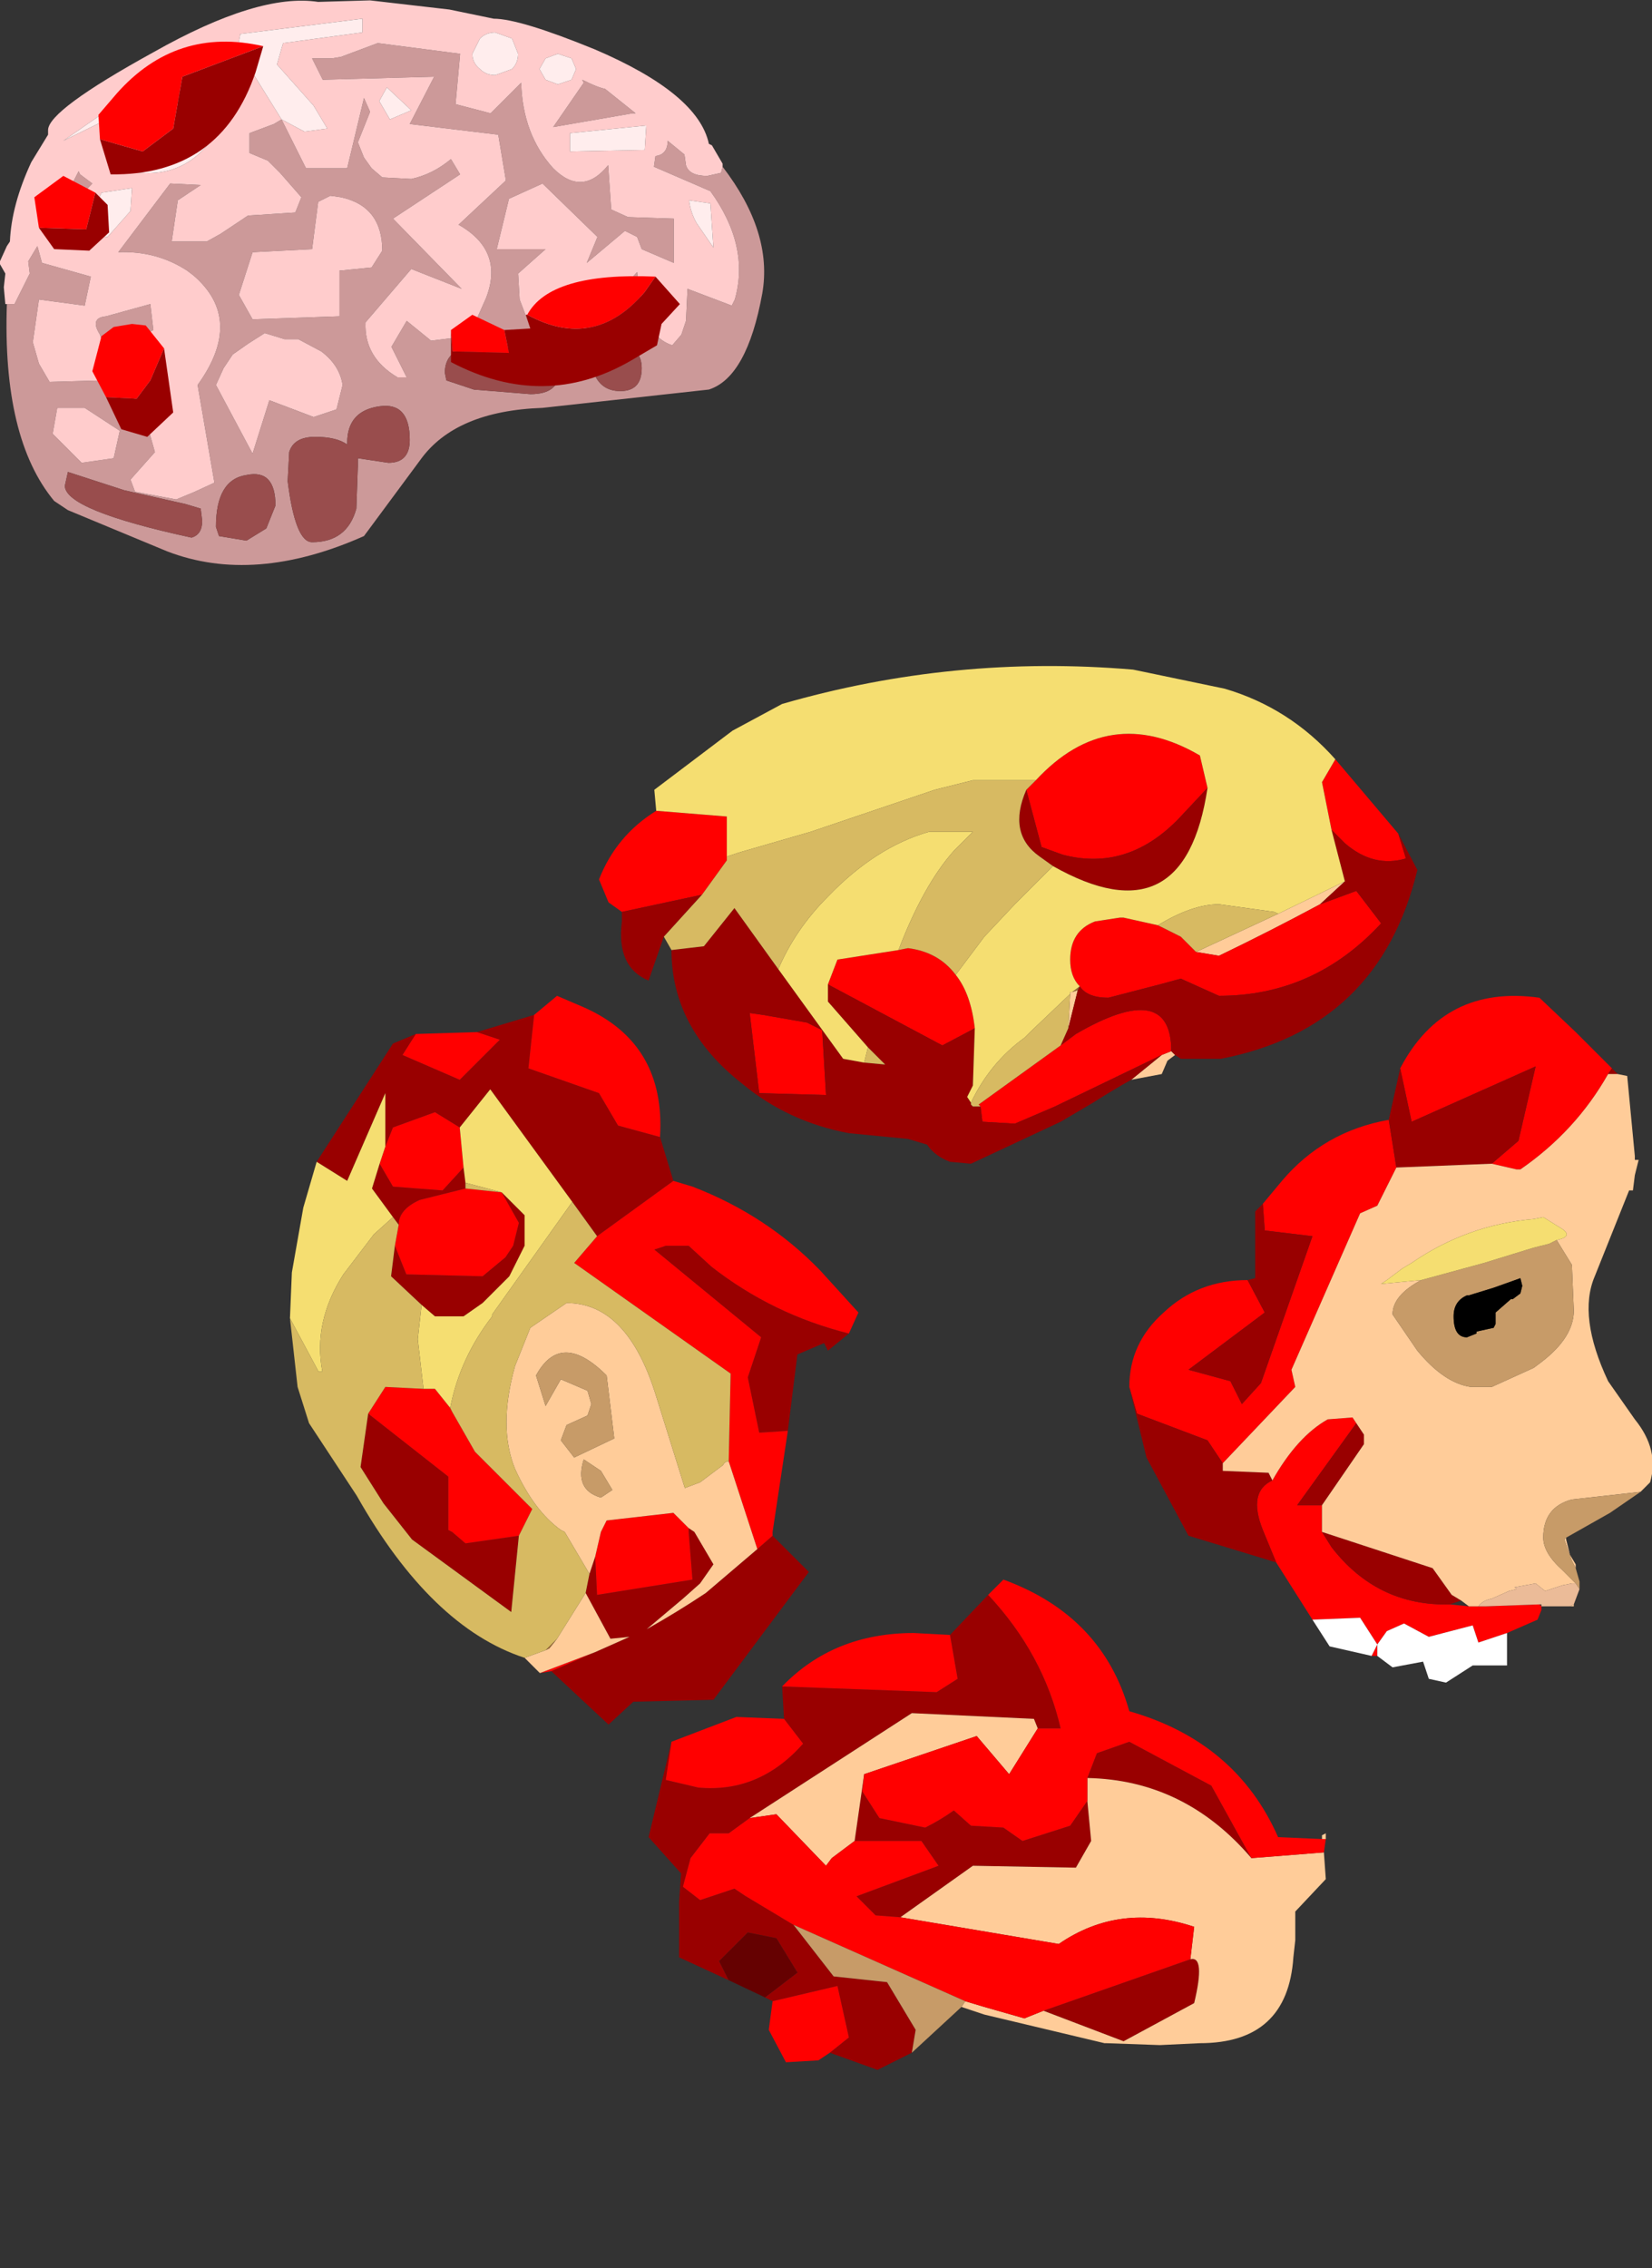 <?xml version="1.0" encoding="UTF-8" standalone="no"?>
<svg xmlns:ffdec="https://www.free-decompiler.com/flash" xmlns:xlink="http://www.w3.org/1999/xlink" ffdec:objectType="frame" height="59.45px" width="43.3px" xmlns="http://www.w3.org/2000/svg">
  <rect width="100%" height="100%" fill="#333333" stroke="none"/>
  <g transform="matrix(1.0, 0.0, 0.0, 1.0, 26.0, 38.55)">
    <use ffdec:characterId="1224" height="13.05" id="chunk1" transform="matrix(1.0, 0.0, 0.0, 1.0, -10.3, -21.1)" width="21.45" xlink:href="#sprite0"/>
    <use ffdec:characterId="1226" height="18.0" id="chunk2" transform="matrix(1.0, 0.0, 0.0, 1.0, 3.6, -12.45)" width="13.7" xlink:href="#sprite1"/>
    <use ffdec:characterId="1228" height="12.85" id="chunk3" transform="matrix(1.0, 0.0, 0.0, 1.0, -9.0, 2.85)" width="17.75" xlink:href="#sprite2"/>
    <use ffdec:characterId="1230" height="19.1" id="chunk4" transform="matrix(1.0, 0.0, 0.0, 1.0, -18.4, -12.45)" width="14.9" xlink:href="#sprite3"/>
    <use ffdec:characterId="1122" height="18.5" id="brain" transform="matrix(0.8, 0.0, 0.0, 0.8, -26.02, -38.54)" width="25.05" xlink:href="#sprite4"/>
  </g>
  <defs>
    <g id="sprite0" transform="matrix(1.0, 0.0, 0.0, 1.0, 10.3, 5.6)">
      <use ffdec:characterId="1223" height="13.05" transform="matrix(1.0, 0.0, 0.0, 1.0, -10.3, -5.6)" width="21.45" xlink:href="#shape0"/>
    </g>
    <g id="shape0" transform="matrix(1.0, 0.0, 0.0, 1.0, 10.3, 5.6)">
      <path d="M4.8 4.6 L4.6 4.75 4.45 5.1 3.65 5.25 4.45 4.6 4.7 4.5 4.8 4.6 M5.35 1.9 L7.5 0.9 9.25 0.05 8.6 0.65 Q7.3 1.35 5.95 2.0 L5.35 1.9 M2.25 2.9 L2.0 3.9 2.05 3.0 2.05 2.95 2.1 2.95 2.25 2.9" fill="#ffcc99" fill-rule="evenodd" stroke="none"/>
      <path d="M5.65 -2.4 L4.9 -1.6 Q3.55 -0.2 1.85 -0.65 L1.3 -0.85 0.9 -2.35 1.15 -2.6 Q3.05 -4.65 5.45 -3.25 L5.65 -2.4 M-6.95 -0.6 L-6.95 -0.5 -7.6 0.4 -9.7 0.85 -10.05 0.6 -10.3 0.0 Q-9.85 -1.15 -8.8 -1.8 L-6.95 -1.65 -6.95 -0.6 M-2.45 1.85 L-2.2 1.8 Q-1.4 1.9 -0.95 2.5 -0.55 3.0 -0.45 3.9 L-1.3 4.35 -4.3 2.75 -4.05 2.1 -2.45 1.85 M8.9 -1.3 L8.65 -2.55 9.0 -3.15 10.65 -1.2 10.85 -0.55 Q10.0 -0.3 9.25 -0.95 L8.9 -1.3 M4.35 1.2 L4.95 1.5 5.35 1.9 5.95 2.0 Q7.3 1.35 8.6 0.65 L9.55 0.3 10.2 1.15 Q8.45 3.05 5.95 3.05 L4.95 2.6 4.4 2.75 3.05 3.1 Q2.5 3.1 2.3 2.8 2.05 2.55 2.05 2.1 2.05 1.35 2.7 1.1 L3.35 1.0 3.45 1.0 4.35 1.2 M1.8 4.35 L2.2 4.05 Q4.7 2.6 4.7 4.5 L4.45 4.6 1.65 5.95 0.6 6.4 -0.25 6.35 -0.3 5.95 -0.35 5.9 1.8 4.35 M-4.45 3.95 L-4.35 5.65 -6.1 5.6 -6.35 3.5 -6.0 3.55 -4.85 3.75 -4.45 3.95" fill="#ff0000" fill-rule="evenodd" stroke="none"/>
      <path d="M1.6 -0.35 L1.25 -0.6 Q0.4 -1.2 0.9 -2.35 L1.3 -0.85 1.85 -0.65 Q3.55 -0.2 4.9 -1.6 L5.65 -2.4 Q5.05 1.6 1.6 -0.35 M-7.6 0.4 L-8.6 1.5 -9.0 2.65 Q-9.85 2.3 -9.7 1.1 L-9.7 0.85 -7.6 0.4 M-8.4 1.85 L-7.55 1.75 -6.75 0.75 -5.6 2.35 -3.9 4.7 -3.35 4.8 -2.8 4.85 -3.25 4.4 -4.3 3.2 -4.3 2.75 -1.3 4.35 -0.45 3.9 -0.5 5.4 -0.65 5.7 -0.55 5.85 -0.55 5.9 -0.5 5.95 -0.3 5.95 -0.25 6.35 0.6 6.4 1.65 5.95 4.45 4.6 3.65 5.25 Q3.2 5.5 2.65 5.85 L1.8 6.35 -0.55 7.45 -1.1 7.4 Q-1.5 7.25 -1.7 6.95 L-2.2 6.8 -3.75 6.65 Q-5.35 6.35 -6.55 5.35 -8.4 3.9 -8.4 1.85 M8.9 -1.3 L9.25 -0.95 Q10.0 -0.3 10.85 -0.55 L10.65 -1.2 11.15 -0.25 Q10.15 3.9 6.0 4.7 L4.95 4.7 4.8 4.6 4.7 4.5 Q4.7 2.6 2.2 4.05 L1.8 4.35 2.0 3.9 2.25 2.9 2.3 2.8 Q2.5 3.1 3.05 3.1 L4.4 2.75 4.95 2.6 5.95 3.05 Q8.45 3.05 10.2 1.15 L9.55 0.3 8.6 0.65 9.25 0.05 8.9 -1.3 M-4.45 3.95 L-4.85 3.75 -6.0 3.55 -6.35 3.5 -6.1 5.6 -4.35 5.65 -4.45 3.95" fill="#990000" fill-rule="evenodd" stroke="none"/>
      <path d="M2.3 2.8 L2.25 2.9 2.1 2.95 2.3 2.8" fill="#996633" fill-rule="evenodd" stroke="none"/>
      <path d="M1.6 -0.35 Q5.05 1.6 5.65 -2.4 L5.45 -3.25 Q3.05 -4.65 1.15 -2.6 L-0.5 -2.6 -1.5 -2.35 -4.75 -1.25 -6.65 -0.7 -6.95 -0.6 -6.95 -1.65 -8.8 -1.8 -8.85 -2.35 -6.8 -3.9 -5.5 -4.6 Q-1.0 -5.9 3.7 -5.5 L6.1 -5.0 Q7.8 -4.5 9.0 -3.15 L8.65 -2.55 8.9 -1.3 9.25 0.05 7.5 0.9 7.4 0.85 5.95 0.65 Q5.25 0.65 4.35 1.2 L3.45 1.0 3.35 1.0 2.7 1.1 Q2.05 1.35 2.05 2.1 2.05 2.55 2.3 2.8 L2.1 2.95 2.05 2.95 2.05 3.0 1.0 4.0 0.85 4.15 Q-0.05 4.8 -0.55 5.85 L-0.65 5.7 -0.5 5.4 -0.45 3.9 Q-0.55 3.0 -0.95 2.5 L-0.2 1.5 0.6 0.65 1.6 -0.35 M-5.6 2.35 Q-5.15 1.3 -4.3 0.45 -3.05 -0.85 -1.65 -1.25 L-0.5 -1.25 -1.0 -0.75 Q-1.8 0.15 -2.45 1.85 L-4.05 2.1 -4.3 2.75 -4.3 3.2 -3.25 4.4 -3.35 4.8 -3.9 4.7 -5.6 2.35" fill="#f5de71" fill-rule="evenodd" stroke="none"/>
      <path d="M0.9 -2.35 Q0.4 -1.2 1.25 -0.6 L1.6 -0.35 0.6 0.65 -0.2 1.5 -0.95 2.5 Q-1.4 1.9 -2.2 1.8 L-2.45 1.85 Q-1.8 0.15 -1.0 -0.75 L-0.5 -1.25 -1.65 -1.25 Q-3.05 -0.85 -4.3 0.45 -5.15 1.3 -5.6 2.35 L-6.75 0.75 -7.55 1.75 -8.4 1.85 -8.6 1.5 -7.6 0.4 -6.95 -0.5 -6.95 -0.6 -6.65 -0.7 -4.75 -1.25 -1.5 -2.35 -0.5 -2.6 1.15 -2.6 0.9 -2.35 M7.5 0.9 L5.35 1.9 4.95 1.5 4.35 1.2 Q5.25 0.65 5.95 0.65 L7.4 0.85 7.5 0.9 M2.0 3.9 L1.8 4.35 -0.35 5.9 -0.3 5.95 -0.5 5.95 -0.55 5.9 -0.55 5.85 Q-0.05 4.8 0.85 4.15 L1.0 4.0 2.05 3.0 2.0 3.9 M-3.25 4.4 L-2.8 4.85 -3.35 4.8 -3.25 4.4" fill="#d7ba62" fill-rule="evenodd" stroke="none"/>
    </g>
    <g id="sprite1" transform="matrix(1.0, 0.0, 0.0, 1.0, 7.35, 9.95)">
      <use ffdec:characterId="1225" height="18.0" transform="matrix(1.0, 0.0, 0.0, 1.0, -7.35, -9.95)" width="13.7" xlink:href="#shape1"/>
    </g>
    <g id="shape1" transform="matrix(1.0, 0.0, 0.0, 1.0, 7.35, 9.95)">
      <path d="M5.3 -8.05 L5.2 -7.9 Q4.35 -6.4 2.9 -5.4 L2.8 -5.4 2.15 -5.55 2.85 -6.15 3.3 -8.1 0.05 -6.65 -0.25 -8.05 Q0.9 -10.25 3.4 -9.9 L4.35 -9.0 5.3 -8.05 M3.45 6.05 L3.45 6.15 3.35 6.4 2.55 6.75 1.8 7.0 1.65 6.55 0.5 6.85 -0.15 6.5 -0.6 6.7 -0.85 7.05 -1.3 6.35 -2.55 6.4 -3.5 4.9 -3.85 4.05 Q-4.25 3.05 -3.6 2.75 -2.95 1.6 -2.15 1.15 L-1.5 1.1 -1.4 1.25 -2.95 3.4 -2.3 3.4 -2.3 4.1 -2.05 4.5 Q-0.85 6.05 1.05 6.0 L1.55 6.05 1.8 6.05 2.0 6.05 3.4 6.0 3.45 6.05 3.4 6.05 3.45 6.05 M-0.85 7.35 L-1.0 7.35 -0.85 7.05 -0.85 7.35 M-7.35 0.3 Q-7.35 -0.85 -6.45 -1.65 -5.55 -2.5 -4.25 -2.5 L-3.8 -1.65 -5.8 -0.15 -4.7 0.15 -4.4 0.75 -3.9 0.2 -2.55 -3.65 -3.8 -3.8 -3.85 -4.5 -3.35 -5.1 Q-2.25 -6.4 -0.55 -6.7 L-0.35 -5.45 -0.85 -4.45 -1.3 -4.25 -3.1 -0.15 -3.0 0.3 -4.9 2.3 -5.3 1.7 -7.15 1.0 -7.35 0.3" fill="#ff0000" fill-rule="evenodd" stroke="none"/>
      <path d="M5.2 -7.9 L5.3 -8.05 5.45 -7.9 5.2 -7.9 M-0.25 -8.05 L0.05 -6.65 3.3 -8.1 2.85 -6.15 2.15 -5.55 -0.35 -5.45 -0.55 -6.7 -0.25 -8.05 M-3.5 4.9 L-5.8 4.2 -6.9 2.15 -7.35 0.3 -7.15 1.0 -5.3 1.7 -4.9 2.3 -4.9 2.5 -3.7 2.55 -3.6 2.75 Q-4.25 3.05 -3.85 4.05 L-3.5 4.9 M-4.25 -2.5 L-4.05 -2.55 -4.05 -4.3 -3.85 -4.5 -3.8 -3.8 -2.55 -3.65 -3.9 0.2 -4.4 0.75 -4.7 0.15 -5.8 -0.15 -3.8 -1.65 -4.25 -2.5 M1.35 5.9 L1.05 6.0 Q-0.85 6.05 -2.05 4.5 L-2.3 4.1 0.6 5.05 1.1 5.75 1.35 5.9 M-1.4 1.25 L-1.2 1.55 -1.2 1.8 -2.3 3.4 -2.95 3.4 -1.4 1.25" fill="#990000" fill-rule="evenodd" stroke="none"/>
      <path d="M2.15 -5.55 L2.8 -5.4 2.9 -5.4 Q4.35 -6.4 5.2 -7.9 L5.45 -7.9 5.7 -7.85 5.9 -5.75 5.9 -5.65 6.0 -5.65 5.9 -5.25 5.85 -4.85 5.75 -4.85 4.85 -2.6 Q4.4 -1.55 5.2 0.15 L5.9 1.15 Q6.55 1.95 6.3 2.8 L6.05 3.05 4.25 3.25 Q3.5 3.45 3.5 4.25 3.5 4.65 4.0 5.1 L4.15 5.25 4.2 5.3 4.3 5.4 4.35 5.45 4.25 5.45 4.0 5.5 3.85 5.55 3.7 5.6 3.55 5.65 3.3 5.45 2.75 5.55 2.8 5.6 2.6 5.65 2.15 5.85 Q1.9 5.9 1.8 6.05 L1.55 6.05 1.35 5.9 1.1 5.75 0.6 5.05 -2.3 4.1 -2.3 3.4 -1.2 1.8 -1.2 1.55 -1.4 1.25 -1.5 1.1 -2.15 1.15 Q-2.95 1.6 -3.6 2.75 L-3.7 2.55 -4.9 2.5 -4.9 2.3 -3.0 0.3 -3.1 -0.15 -1.3 -4.25 -0.85 -4.45 -0.35 -5.45 2.15 -5.55 M4.1 4.25 L4.1 4.3 4.2 4.7 4.35 4.95 4.35 5.05 4.25 4.85 4.05 4.3 4.1 4.25 M4.3 6.0 L4.3 6.05 4.2 6.05 4.3 6.0 M3.85 -3.55 Q4.35 -3.65 3.9 -3.9 L3.5 -4.15 3.25 -4.1 Q1.5 -3.95 0.05 -2.95 L-0.2 -2.8 -0.6 -2.5 -0.75 -2.4 0.3 -2.5 Q-0.45 -2.1 -0.45 -1.6 L0.2 -0.65 Q0.9 0.2 1.6 0.3 L1.75 0.3 2.15 0.3 3.25 -0.2 3.45 -0.35 Q4.3 -1.0 4.3 -1.7 L4.25 -2.9 3.85 -3.55" fill="#ffcc99" fill-rule="evenodd" stroke="none"/>
      <path d="M6.05 3.05 L5.25 3.6 4.1 4.25 4.05 4.3 4.25 4.85 4.35 5.05 4.45 5.4 4.45 5.5 4.45 5.6 4.35 5.45 4.3 5.4 4.2 5.3 4.15 5.25 4.0 5.1 Q3.5 4.65 3.5 4.25 3.5 3.45 4.25 3.25 L6.05 3.05 M0.3 -2.5 L1.95 -2.95 3.25 -3.35 3.65 -3.45 3.85 -3.55 4.25 -2.9 4.3 -1.7 Q4.3 -1.0 3.45 -0.35 L3.25 -0.2 2.15 0.3 1.75 0.3 1.6 0.3 Q0.9 0.2 0.2 -0.65 L-0.45 -1.6 Q-0.45 -2.1 0.3 -2.5 M2.2 -2.3 L1.55 -2.1 1.5 -2.1 Q1.15 -1.95 1.15 -1.55 1.15 -1.0 1.5 -1.0 L1.75 -1.1 1.75 -1.15 2.2 -1.25 2.25 -1.35 2.25 -1.65 2.65 -2.0 2.7 -2.0 2.9 -2.15 2.95 -2.35 2.9 -2.55 2.2 -2.3" fill="#c79b68" fill-rule="evenodd" stroke="none"/>
      <path d="M2.2 -2.3 L2.9 -2.55 2.95 -2.35 2.9 -2.15 2.7 -2.0 2.65 -2.0 2.25 -1.65 2.25 -1.35 2.2 -1.25 1.75 -1.15 1.75 -1.1 1.5 -1.0 Q1.15 -1.0 1.15 -1.55 1.15 -1.95 1.5 -2.1 L1.55 -2.1 2.2 -2.3" fill="#000000" fill-rule="evenodd" stroke="none"/>
      <path d="M4.45 5.6 L4.3 6.0 4.2 6.05 3.45 6.05 3.45 6.0 3.4 6.0 2.0 6.05 1.8 6.05 Q1.9 5.9 2.15 5.85 L2.6 5.65 2.8 5.6 2.75 5.55 3.3 5.45 3.55 5.65 3.7 5.6 3.85 5.55 4.0 5.5 4.25 5.45 4.35 5.45 4.45 5.6 M3.45 6.05 L3.4 6.05 3.45 6.05" fill="#ebbb98" fill-rule="evenodd" stroke="none"/>
      <path d="M2.55 6.75 L2.55 7.6 1.65 7.6 0.95 8.05 0.5 7.95 0.35 7.5 -0.45 7.65 -0.85 7.35 -0.85 7.05 -1.0 7.35 -2.1 7.1 -2.55 6.4 -1.3 6.35 -0.85 7.05 -0.6 6.7 -0.15 6.5 0.5 6.85 1.65 6.55 1.8 7.0 2.55 6.75" fill="#ffffff" fill-rule="evenodd" stroke="none"/>
      <path d="M0.3 -2.5 L-0.75 -2.4 -0.6 -2.5 -0.2 -2.8 0.05 -2.95 Q1.5 -3.95 3.25 -4.1 L3.5 -4.15 3.9 -3.9 Q4.35 -3.65 3.85 -3.55 L3.65 -3.45 3.25 -3.35 1.95 -2.95 0.3 -2.5" fill="#f5de71" fill-rule="evenodd" stroke="none"/>
    </g>
    <g id="sprite2" transform="matrix(1.0, 0.0, 0.0, 1.0, 8.55, 6.6)">
      <use ffdec:characterId="1227" height="12.85" transform="matrix(1.0, 0.0, 0.0, 1.0, -8.55, -6.6)" width="17.75" xlink:href="#shape2"/>
    </g>
    <g id="shape2" transform="matrix(1.0, 0.0, 0.0, 1.0, 8.55, 6.6)">
      <path d="M-1.65 5.8 L-2.55 6.25 -3.8 5.8 -3.3 5.4 -3.6 4.05 -5.3 4.45 -5.5 4.35 -4.65 3.7 -5.2 2.8 -5.95 2.65 -6.7 3.4 -6.45 3.9 -7.75 3.3 -7.75 1.85 -7.7 1.1 -8.55 0.15 -7.95 -2.35 -8.1 -1.35 -7.25 -1.15 Q-5.65 -1.0 -4.5 -2.3 L-5.0 -2.95 -5.05 -3.8 -1.0 -3.65 -0.45 -4.0 -0.65 -5.15 0.35 -6.2 Q1.8 -4.65 2.25 -2.7 L1.65 -2.7 1.55 -2.95 -1.65 -3.1 -5.9 -0.35 -6.45 0.05 -6.95 0.05 -7.45 0.7 -7.65 1.45 -7.2 1.8 -6.3 1.5 -6.0 1.7 -5.75 1.85 -4.75 2.45 -3.7 3.8 -2.3 3.95 -1.55 5.2 -1.65 5.8 M-2.9 -1.5 L-2.95 -1.05 -2.5 -0.35 -1.3 -0.1 Q-0.9 -0.3 -0.55 -0.55 L-0.1 -0.15 0.75 -0.1 1.25 0.25 2.5 -0.15 2.95 -0.8 3.05 0.25 2.65 0.95 -0.05 0.9 -1.95 2.25 -2.6 2.2 -3.1 1.7 -0.95 0.9 -1.4 0.25 -3.15 0.25 -2.9 -1.5 M2.95 -1.4 L3.2 -2.05 4.05 -2.35 6.2 -1.2 7.25 0.7 Q5.5 -1.35 2.95 -1.4 M5.65 3.35 Q6.05 3.25 5.75 4.5 L3.9 5.5 1.8 4.7 5.65 3.35" fill="#990000" fill-rule="evenodd" stroke="none"/>
      <path d="M9.1 0.2 L9.1 0.1 9.2 0.05 9.2 0.2 9.1 0.2 M9.15 0.55 L9.2 1.25 8.4 2.1 8.4 2.6 8.4 2.85 8.35 3.3 Q8.2 5.55 5.9 5.55 L4.85 5.6 3.45 5.55 3.4 5.55 0.25 4.8 -0.35 4.6 -0.25 4.45 0.25 4.6 1.3 4.9 1.8 4.7 3.9 5.5 5.75 4.5 Q6.05 3.25 5.65 3.35 L5.75 2.5 Q3.8 1.85 2.2 2.95 L-1.95 2.25 -0.05 0.9 2.65 0.95 3.05 0.25 2.95 -0.8 2.95 -1.4 Q5.5 -1.35 7.25 0.7 L9.15 0.55 M1.65 -2.7 L0.9 -1.5 0.05 -2.5 -2.9 -1.5 -3.15 0.25 -3.75 0.7 -3.9 0.9 -5.2 -0.45 -5.9 -0.35 -1.65 -3.1 1.55 -2.95 1.65 -2.7" fill="#ffcc99" fill-rule="evenodd" stroke="none"/>
      <path d="M0.35 -6.2 L0.75 -6.6 Q3.35 -5.65 4.05 -3.15 6.85 -2.35 7.95 0.15 L9.1 0.2 9.2 0.2 9.15 0.55 7.25 0.7 6.2 -1.2 4.05 -2.35 3.2 -2.05 2.95 -1.4 2.95 -0.8 2.5 -0.15 1.25 0.25 0.75 -0.1 -0.1 -0.15 -0.55 -0.55 Q-0.9 -0.3 -1.3 -0.1 L-2.5 -0.35 -2.95 -1.05 -2.9 -1.5 0.05 -2.5 0.9 -1.5 1.65 -2.7 2.25 -2.7 Q1.8 -4.65 0.35 -6.2 M-3.8 5.8 L-4.1 6.0 -4.95 6.05 -5.4 5.2 -5.3 4.45 -3.6 4.05 -3.3 5.4 -3.8 5.8 M-7.95 -2.35 L-6.25 -3.0 -5.0 -2.95 -4.5 -2.3 Q-5.65 -1.0 -7.25 -1.15 L-8.1 -1.35 -7.95 -2.35 M-5.05 -3.8 Q-3.7 -5.2 -1.6 -5.2 L-0.65 -5.15 -0.45 -4.0 -1.0 -3.65 -5.05 -3.8 M-5.9 -0.35 L-5.2 -0.45 -3.9 0.9 -3.75 0.7 -3.15 0.25 -1.4 0.25 -0.95 0.9 -3.1 1.7 -2.6 2.2 -1.95 2.25 2.2 2.95 Q3.8 1.85 5.75 2.5 L5.65 3.35 1.8 4.7 1.3 4.9 0.25 4.6 -0.25 4.45 -4.75 2.45 -5.75 1.85 -6.0 1.7 -6.3 1.5 -7.2 1.8 -7.65 1.45 -7.45 0.7 -6.95 0.05 -6.45 0.05 -5.9 -0.35" fill="#ff0000" fill-rule="evenodd" stroke="none"/>
      <path d="M-0.35 4.6 L-1.65 5.8 -1.55 5.2 -2.3 3.95 -3.7 3.8 -4.75 2.45 -0.25 4.45 -0.35 4.6" fill="#c79b68" fill-rule="evenodd" stroke="none"/>
      <path d="M-5.5 4.35 L-6.45 3.9 -6.7 3.4 -5.95 2.65 -5.2 2.8 -4.65 3.7 -5.5 4.35" fill="#650101" fill-rule="evenodd" stroke="none"/>
    </g>
    <g id="sprite3" transform="matrix(1.0, 0.0, 0.0, 1.0, 7.1, 9.25)">
      <use ffdec:characterId="1229" height="19.1" transform="matrix(1.0, 0.0, 0.0, 1.0, -7.1, -9.25)" width="14.9" xlink:href="#shape3"/>
    </g>
    <g id="shape3" transform="matrix(1.0, 0.0, 0.0, 1.0, 7.1, 9.25)">
      <path d="M7.55 -0.4 L7.0 0.05 6.9 -0.15 6.2 0.15 5.95 2.15 5.2 2.2 4.9 0.75 5.25 -0.3 2.45 -2.6 2.75 -2.7 3.35 -2.7 3.95 -2.15 Q5.55 -0.9 7.55 -0.4 M5.55 4.9 L6.5 5.85 4.0 9.2 1.9 9.25 1.25 9.85 -0.25 8.45 0.9 7.95 1.8 7.55 1.3 7.6 0.65 6.4 0.75 5.9 0.9 5.45 0.95 6.45 3.45 6.05 3.35 4.8 3.35 4.7 3.5 4.8 4.0 5.65 3.65 6.15 3.2 6.55 2.25 7.35 Q3.05 6.9 3.8 6.4 L5.15 5.25 5.55 4.9 M-6.4 -4.9 L-4.4 -8.0 -3.8 -8.25 -4.15 -7.7 -2.65 -7.05 -1.6 -8.1 -2.2 -8.3 -0.7 -8.75 -0.85 -7.35 1.0 -6.7 1.5 -5.85 2.6 -5.55 2.95 -4.4 0.95 -2.95 0.3 -3.85 -1.85 -6.8 -2.65 -5.8 -3.3 -6.2 -4.4 -5.8 -4.6 -5.3 -4.6 -6.7 -5.6 -4.4 -6.4 -4.9 M-1.1 4.9 L-1.3 6.9 -3.9 5.0 -4.65 4.05 -5.25 3.1 -5.05 1.7 -2.95 3.35 -2.95 4.75 -2.85 4.8 -2.5 5.1 -1.1 4.9 M-3.65 -1.15 L-4.45 -1.9 -4.35 -2.7 -4.05 -1.95 -2.05 -1.9 -1.45 -2.4 -1.25 -2.7 -1.1 -3.3 -1.55 -4.1 -0.95 -3.5 -0.95 -2.7 -1.35 -1.9 -2.05 -1.2 -2.55 -0.85 -3.3 -0.85 -3.65 -1.15 M-4.25 -3.25 L-4.4 -3.45 -4.95 -4.2 -4.75 -4.85 -4.4 -4.25 -3.1 -4.15 -2.55 -4.75 -2.5 -4.35 -2.5 -4.2 -3.7 -3.9 Q-4.25 -3.65 -4.25 -3.25" fill="#990000" fill-rule="evenodd" stroke="none"/>
      <path d="M2.95 -4.4 L3.45 -4.25 Q5.4 -3.5 6.8 -2.05 L7.8 -0.95 7.55 -0.4 Q5.55 -0.9 3.95 -2.15 L3.35 -2.7 2.75 -2.7 2.45 -2.6 5.25 -0.3 4.9 0.75 5.2 2.2 5.95 2.15 5.55 4.8 5.55 4.9 5.15 5.25 4.4 2.95 4.45 0.65 0.35 -2.25 0.95 -2.95 2.95 -4.4 M-0.25 8.45 L-0.55 8.5 0.9 7.95 -0.25 8.45 M-3.8 -8.25 L-2.2 -8.3 -1.6 -8.1 -2.65 -7.05 -4.15 -7.7 -3.8 -8.25 M-0.7 -8.75 L-0.1 -9.25 0.6 -8.95 Q2.75 -8.0 2.6 -5.55 L1.5 -5.85 1.0 -6.7 -0.85 -7.35 -0.7 -8.75 M-2.9 1.55 L-2.85 1.65 -2.25 2.7 -0.75 4.2 -1.1 4.9 -2.5 5.1 -2.85 4.8 -2.95 4.75 -2.95 3.35 -5.05 1.7 -4.6 1.0 -3.6 1.05 -3.3 1.05 -2.9 1.55 M-4.35 -2.7 L-4.25 -3.25 Q-4.25 -3.65 -3.7 -3.9 L-2.5 -4.2 -1.55 -4.1 -1.1 -3.3 -1.25 -2.7 -1.45 -2.4 -2.05 -1.9 -4.05 -1.95 -4.35 -2.7 M0.9 5.45 L1.05 4.8 1.2 4.5 2.95 4.3 3.35 4.7 3.35 4.8 3.45 6.05 0.95 6.45 0.9 5.45 M-2.55 -4.75 L-3.1 -4.15 -4.4 -4.25 -4.75 -4.85 -4.6 -5.3 -4.4 -5.8 -3.3 -6.2 -2.65 -5.8 -2.55 -4.75" fill="#ff0000" fill-rule="evenodd" stroke="none"/>
      <path d="M-0.55 8.5 L-0.95 8.1 -0.4 7.9 -0.3 7.85 -0.1 7.6 0.65 6.4 1.3 7.6 1.8 7.55 0.9 7.95 -0.55 8.5 M4.4 2.95 L5.15 5.25 3.8 6.4 Q3.05 6.9 2.25 7.35 L3.2 6.55 3.65 6.15 4.0 5.65 3.5 4.8 3.35 4.7 2.95 4.3 1.2 4.5 1.05 4.8 0.9 5.45 0.75 5.9 0.1 4.8 0.0 4.75 Q-0.7 4.25 -1.2 3.15 -1.65 2.05 -1.2 0.45 L-0.8 -0.55 0.15 -1.2 Q1.75 -1.2 2.5 1.25 L3.25 3.65 3.65 3.5 4.25 3.05 Q4.3 2.95 4.4 2.95 M0.7 1.1 L0.8 1.45 0.7 1.75 0.15 2.0 0.0 2.4 0.35 2.85 1.4 2.35 1.2 0.7 Q0.0 -0.5 -0.65 0.7 L-0.4 1.5 0.0 0.8 0.7 1.1 M1.35 3.7 L1.05 3.2 0.6 2.9 Q0.35 3.7 1.05 3.9 L1.35 3.7" fill="#ffcc99" fill-rule="evenodd" stroke="none"/>
      <path d="M1.35 3.7 L1.05 3.9 Q0.35 3.7 0.6 2.9 L1.05 3.2 1.35 3.7 M0.7 1.1 L0.0 0.8 -0.4 1.5 -0.65 0.7 Q0.0 -0.5 1.2 0.7 L1.4 2.35 0.35 2.85 0.0 2.4 0.15 2.0 0.7 1.75 0.8 1.45 0.7 1.1" fill="#c79b68" fill-rule="evenodd" stroke="none"/>
      <path d="M-0.1 7.6 L-0.3 7.85 -0.4 7.9 -0.1 7.6" fill="#996633" fill-rule="evenodd" stroke="none"/>
      <path d="M-7.1 -0.8 L-7.05 -2.0 -6.75 -3.7 -6.4 -4.9 -5.6 -4.4 -4.6 -6.7 -4.6 -5.3 -4.75 -4.85 -4.95 -4.2 -4.4 -3.45 -4.9 -3.0 -5.7 -1.95 Q-6.5 -0.7 -6.25 0.6 L-6.35 0.6 -7.1 -0.8 M0.3 -3.85 L-1.8 -0.9 -1.8 -0.85 Q-2.65 0.25 -2.9 1.55 L-3.3 1.05 -3.6 1.05 -3.75 -0.25 -3.65 -1.15 -3.3 -0.85 -2.55 -0.85 -2.05 -1.2 -1.35 -1.9 -0.95 -2.7 -0.95 -3.5 -1.55 -4.1 -2.5 -4.35 -2.55 -4.75 -2.65 -5.8 -1.85 -6.8 0.3 -3.85" fill="#f5de71" fill-rule="evenodd" stroke="none"/>
      <path d="M-0.95 8.1 Q-3.4 7.3 -5.35 3.85 L-6.6 1.95 -6.9 1.0 -7.1 -0.8 -6.35 0.6 -6.25 0.6 Q-6.5 -0.7 -5.7 -1.95 L-4.9 -3.0 -4.4 -3.45 -4.25 -3.25 -4.35 -2.7 -4.45 -1.9 -3.65 -1.15 -3.75 -0.25 -3.6 1.05 -4.6 1.0 -5.05 1.7 -5.25 3.1 -4.65 4.05 -3.9 5.0 -1.3 6.9 -1.1 4.9 -0.75 4.2 -2.25 2.7 -2.85 1.65 -2.9 1.55 Q-2.65 0.25 -1.8 -0.85 L-1.8 -0.9 0.3 -3.85 0.95 -2.95 0.35 -2.25 4.45 0.65 4.4 2.95 Q4.3 2.95 4.25 3.05 L3.65 3.5 3.25 3.65 2.5 1.25 Q1.75 -1.2 0.15 -1.2 L-0.8 -0.55 -1.2 0.45 Q-1.65 2.05 -1.2 3.15 -0.7 4.25 0.0 4.75 L0.1 4.8 0.75 5.9 0.65 6.4 -0.1 7.6 -0.4 7.9 -0.95 8.1 M-2.5 -4.2 L-2.5 -4.35 -1.55 -4.1 -2.5 -4.2" fill="#d7ba62" fill-rule="evenodd" stroke="none"/>
    </g>
    <g id="sprite4" transform="matrix(1.0, 0.0, 0.0, 1.0, 12.65, 9.3)">
      <use ffdec:characterId="1121" height="18.5" transform="matrix(1.0, 0.0, 0.0, 1.0, -12.65, -9.3)" width="25.05" xlink:href="#shape4"/>
    </g>
    <g id="shape4" transform="matrix(1.0, 0.0, 0.0, 1.0, 12.65, 9.3)">
      <path d="M6.5 -6.6 L6.45 -6.7 Q6.95 -6.45 7.2 -6.4 L8.2 -5.6 8.1 -5.6 5.5 -5.15 6.5 -6.6 M11.05 -3.85 Q12.7 -1.7 12.35 0.3 11.85 3.05 10.6 3.45 L5.15 4.05 Q2.3 4.15 1.15 5.75 L-0.7 8.25 Q-4.3 9.85 -7.15 8.75 L-10.4 7.4 -10.85 7.1 Q-12.55 5.05 -12.4 0.65 L-12.15 0.65 -11.9 0.15 -11.65 -0.35 -11.7 -0.75 -11.4 -1.25 -11.25 -0.7 -9.65 -0.25 -9.85 0.7 -11.35 0.5 -11.55 1.9 -11.35 2.6 -11.0 3.2 -9.25 3.15 -8.0 3.9 -7.55 5.5 -8.35 6.4 -8.2 6.8 -6.85 7.05 -6.25 6.8 -5.6 6.5 -6.15 3.3 Q-4.6 1.15 -6.3 -0.3 L-6.5 -0.45 Q-7.5 -1.1 -8.75 -1.05 L-7.05 -3.3 -6.05 -3.25 -6.8 -2.75 -7.0 -1.4 -5.85 -1.4 -5.4 -1.65 -4.5 -2.25 -2.95 -2.35 -2.75 -2.85 -3.45 -3.65 -3.85 -4.05 -4.45 -4.3 -4.45 -4.95 -3.65 -5.25 -3.4 -5.4 -2.6 -3.8 -1.25 -3.8 -0.7 -6.1 -0.5 -5.65 -0.9 -4.65 -0.7 -4.15 -0.45 -3.8 -0.1 -3.5 0.85 -3.45 Q1.55 -3.6 2.15 -4.1 L2.45 -3.6 0.25 -2.15 2.5 0.15 0.85 -0.5 -0.65 1.25 Q-0.7 2.4 0.4 3.05 L0.7 3.05 0.2 2.05 0.7 1.2 1.5 1.85 2.7 1.7 2.9 1.35 3.3 0.45 Q3.9 -1.1 2.4 -1.95 L3.95 -3.4 3.7 -4.9 0.8 -5.25 1.6 -6.8 -2.05 -6.7 -2.4 -7.4 -1.75 -7.4 -1.45 -7.45 -0.25 -7.9 2.45 -7.55 2.3 -5.9 3.45 -5.6 4.45 -6.6 Q4.5 -4.9 5.5 -3.8 6.45 -2.85 7.3 -3.9 L7.4 -2.45 7.95 -2.2 9.45 -2.15 9.45 -0.7 8.4 -1.15 8.25 -1.55 7.85 -1.75 6.6 -0.7 6.95 -1.55 5.15 -3.3 4.05 -2.8 3.65 -1.15 5.25 -1.15 4.35 -0.35 4.4 0.5 4.8 1.55 5.1 1.7 6.2 1.85 8.25 -0.4 8.3 0.2 8.45 0.75 Q8.65 1.75 9.4 2.0 L9.7 1.65 9.85 1.2 9.9 0.15 11.35 0.7 11.45 0.5 Q11.95 -1.25 10.65 -3.05 L8.8 -3.85 8.85 -4.2 Q9.25 -4.25 9.25 -4.7 L9.8 -4.25 9.85 -3.9 Q9.95 -3.55 10.55 -3.55 L11.0 -3.65 11.05 -3.85 M2.9 3.45 L4.75 3.6 Q5.7 3.6 5.7 2.85 5.7 2.25 3.85 2.05 1.95 1.8 1.95 2.9 L2.0 3.15 2.9 3.45 M0.1 5.85 Q0.8 5.85 0.8 5.1 0.8 3.85 -0.2 4.0 -1.25 4.15 -1.25 5.2 L-1.25 5.25 Q-1.6 5.0 -2.3 5.0 -3.0 5.0 -3.15 5.5 L-3.2 6.45 Q-2.95 8.45 -2.4 8.45 -1.25 8.45 -0.95 7.35 L-0.9 5.95 -0.9 5.7 0.1 5.85 M8.4 2.75 Q8.4 2.05 7.6 1.9 6.75 1.75 6.75 2.6 L6.9 3.05 Q7.15 3.5 7.7 3.5 8.4 3.5 8.4 2.75 M-7.55 -6.2 L-7.05 -6.1 -5.75 -6.9 -4.65 -6.3 -4.75 -6.25 -5.15 -5.95 Q-6.55 -6.25 -8.05 -5.45 L-8.85 -5.1 -8.75 -5.2 Q-8.15 -5.7 -7.6 -6.15 L-7.55 -6.2 M-10.0 -3.6 L-9.6 -3.3 -11.0 -1.85 -10.05 -3.7 -10.0 -3.6 M-4.5 1.95 L-5.0 2.3 -5.3 2.75 -5.55 3.3 -4.35 5.55 -3.8 3.8 -2.35 4.35 -1.6 4.1 -1.4 3.3 Q-1.5 2.65 -2.1 2.2 L-2.85 1.8 -3.3 1.8 -3.95 1.6 -4.5 1.95 M-1.8 -2.9 L-2.2 -2.7 -2.4 -1.15 -4.35 -1.05 -4.8 0.35 -4.35 1.15 -1.5 1.05 -1.5 -0.45 -1.45 -0.45 -0.45 -0.55 -0.1 -1.1 Q-0.1 -2.55 -1.45 -2.85 L-1.8 -2.9 M-9.15 1.05 L-7.7 0.65 -7.6 1.5 -9.15 2.3 -9.35 1.65 Q-9.7 1.1 -9.15 1.05 M-9.95 5.85 L-8.9 5.7 -8.7 4.8 -9.85 4.05 -10.75 4.05 -10.9 4.9 -9.95 5.85 M-5.55 7.95 L-5.45 8.25 -4.55 8.4 -3.9 8.0 -3.6 7.25 Q-3.6 6.05 -4.55 6.25 -5.55 6.4 -5.55 7.95 M-6.05 7.35 L-6.55 7.2 -8.55 6.75 -10.4 6.15 -10.5 6.6 Q-10.5 7.4 -6.35 8.3 -6.0 8.2 -6.0 7.75 L-6.05 7.35" fill="#cc9999" fill-rule="evenodd" stroke="none"/>
      <path d="M6.25 -7.05 L6.1 -7.4 5.65 -7.55 5.25 -7.4 5.05 -7.05 5.25 -6.7 5.65 -6.55 6.1 -6.7 6.25 -7.05 M6.5 -6.6 L5.5 -5.15 8.1 -5.6 8.2 -5.6 7.2 -6.4 Q6.95 -6.45 6.45 -6.7 L6.5 -6.6 M3.1 -7.05 Q3.3 -6.85 3.6 -6.85 L4.15 -7.05 Q4.35 -7.25 4.35 -7.55 L4.15 -8.05 3.6 -8.25 Q3.3 -8.25 3.1 -8.05 L2.85 -7.55 Q2.85 -7.25 3.1 -7.05 M-12.4 0.65 L-12.45 0.65 -12.5 0.1 -12.45 -0.35 -12.65 -0.7 -12.4 -1.25 -12.3 -1.4 Q-12.25 -2.6 -11.6 -4.0 L-11.05 -4.9 -11.05 -5.05 Q-11.05 -5.7 -7.6 -7.6 -4.15 -9.55 -2.2 -9.25 L-0.5 -9.3 2.1 -9.0 3.55 -8.7 Q4.4 -8.7 6.85 -7.7 10.25 -6.25 10.6 -4.6 L10.7 -4.55 11.05 -3.95 11.05 -3.85 11.0 -3.65 10.55 -3.55 Q9.95 -3.55 9.85 -3.9 L9.8 -4.25 9.25 -4.7 Q9.25 -4.25 8.85 -4.2 L8.8 -3.85 10.65 -3.05 Q11.95 -1.25 11.45 0.5 L11.35 0.7 9.9 0.15 9.85 1.2 9.7 1.65 9.4 2.0 Q8.65 1.75 8.45 0.75 L8.3 0.2 8.25 -0.4 6.2 1.85 5.1 1.7 4.8 1.55 4.4 0.5 4.35 -0.35 5.25 -1.15 3.65 -1.15 4.05 -2.8 5.15 -3.3 6.95 -1.55 6.6 -0.7 7.85 -1.75 8.25 -1.55 8.4 -1.15 9.45 -0.7 9.45 -2.15 7.95 -2.2 7.4 -2.45 7.3 -3.9 Q6.45 -2.85 5.5 -3.8 4.5 -4.9 4.45 -6.6 L3.45 -5.6 2.3 -5.9 2.45 -7.55 -0.25 -7.9 -1.45 -7.45 -1.75 -7.4 -2.4 -7.4 -2.05 -6.7 1.6 -6.8 0.8 -5.25 3.7 -4.9 3.95 -3.4 2.4 -1.95 Q3.9 -1.1 3.3 0.45 L2.9 1.35 2.7 1.7 1.5 1.85 0.7 1.2 0.2 2.05 0.7 3.05 0.4 3.05 Q-0.7 2.4 -0.65 1.25 L0.85 -0.5 2.5 0.15 0.25 -2.15 2.45 -3.6 2.15 -4.1 Q1.55 -3.6 0.85 -3.45 L-0.1 -3.5 -0.45 -3.8 -0.7 -4.15 -0.9 -4.65 -0.5 -5.65 -0.7 -6.1 -1.25 -3.8 -2.6 -3.8 -3.4 -5.4 -3.65 -5.25 -4.45 -4.95 -4.45 -4.3 -3.85 -4.05 -3.45 -3.65 -2.75 -2.85 -2.95 -2.35 -4.5 -2.25 -5.4 -1.65 -5.85 -1.4 -7.0 -1.4 -6.8 -2.75 -6.05 -3.25 -7.05 -3.3 -8.75 -1.05 Q-7.5 -1.1 -6.5 -0.45 L-6.3 -0.3 Q-4.6 1.15 -6.15 3.3 L-5.6 6.5 -6.25 6.8 -6.85 7.05 -8.2 6.8 -8.35 6.4 -7.55 5.5 -8.0 3.9 -9.25 3.15 -11.0 3.2 -11.35 2.6 -11.55 1.9 -11.35 0.5 -9.85 0.7 -9.65 -0.25 -11.25 -0.7 -11.4 -1.25 -11.7 -0.75 -11.65 -0.35 -11.9 0.15 -12.15 0.65 -12.4 0.65 M-3.4 -5.4 L-2.65 -5.0 -1.9 -5.1 -2.35 -5.85 -3.55 -7.2 -3.35 -7.9 -0.75 -8.25 -0.75 -8.7 -4.75 -8.2 -4.9 -7.45 -4.3 -6.85 -3.4 -5.4 M10.2 -2.0 L10.75 -1.2 10.65 -2.65 9.95 -2.75 Q10.0 -2.35 10.2 -2.0 M8.5 -4.4 L8.55 -5.2 6.05 -4.95 6.05 -4.35 8.5 -4.4 M0.15 -5.4 L0.85 -5.7 0.05 -6.45 -0.2 -6.0 0.15 -5.4 M-7.6 -6.15 Q-8.15 -5.7 -8.75 -5.2 L-8.85 -5.1 -8.05 -5.45 Q-6.55 -6.25 -5.15 -5.95 L-4.75 -6.25 -4.65 -6.3 -5.75 -6.9 -7.05 -6.1 -7.55 -6.2 -5.55 -7.2 -5.4 -7.9 -8.1 -6.4 -10.55 -4.7 -7.6 -6.15 M-10.0 -3.6 L-10.05 -3.7 -11.0 -1.85 -9.6 -3.3 -10.0 -3.6 M-9.3 -3.0 L-9.95 -1.5 -9.1 -1.55 -8.35 -2.4 -8.3 -3.15 -9.3 -3.0 M-8.85 -3.9 L-8.4 -3.7 Q-6.55 -3.35 -5.5 -5.0 -7.3 -5.6 -8.9 -4.95 L-8.85 -3.9 M-1.8 -2.9 L-1.45 -2.85 Q-0.1 -2.55 -0.1 -1.1 L-0.45 -0.55 -1.45 -0.45 -1.5 -0.45 -1.5 1.05 -4.35 1.15 -4.8 0.35 -4.35 -1.05 -2.4 -1.15 -2.2 -2.7 -1.8 -2.9 M-4.5 1.95 L-3.95 1.6 -3.3 1.8 -2.85 1.8 -2.1 2.2 Q-1.5 2.65 -1.4 3.3 L-1.6 4.1 -2.35 4.35 -3.8 3.8 -4.35 5.55 -5.55 3.3 -5.3 2.75 -5.0 2.3 -4.5 1.95 M-9.15 1.05 Q-9.7 1.1 -9.35 1.65 L-9.15 2.3 -7.6 1.5 -7.7 0.65 -9.15 1.05 M-9.95 5.85 L-10.9 4.9 -10.75 4.05 -9.85 4.05 -8.7 4.8 -8.9 5.7 -9.95 5.85" fill="#ffcccc" fill-rule="evenodd" stroke="none"/>
      <path d="M8.4 2.75 Q8.4 3.5 7.7 3.5 7.15 3.5 6.9 3.05 L6.75 2.6 Q6.75 1.75 7.6 1.9 8.4 2.05 8.4 2.75 M0.1 5.85 L-0.9 5.7 -0.9 5.95 -0.95 7.35 Q-1.25 8.45 -2.4 8.45 -2.95 8.45 -3.2 6.45 L-3.15 5.5 Q-3.0 5.0 -2.3 5.0 -1.6 5.0 -1.25 5.25 L-1.25 5.2 Q-1.25 4.15 -0.2 4.0 0.8 3.85 0.8 5.1 0.8 5.85 0.1 5.85 M2.9 3.45 L2.0 3.15 1.95 2.9 Q1.95 1.8 3.85 2.05 5.7 2.25 5.7 2.85 5.7 3.6 4.75 3.6 L2.9 3.45 M-6.05 7.35 L-6.0 7.75 Q-6.0 8.2 -6.35 8.3 -10.5 7.4 -10.5 6.6 L-10.4 6.15 -8.55 6.75 -6.55 7.2 -6.05 7.35 M-5.55 7.95 Q-5.55 6.4 -4.55 6.25 -3.6 6.05 -3.6 7.25 L-3.9 8.0 -4.55 8.4 -5.45 8.25 -5.55 7.95" fill="#994d4d" fill-rule="evenodd" stroke="none"/>
      <path d="M6.25 -7.05 L6.1 -6.7 5.65 -6.55 5.25 -6.7 5.05 -7.05 5.25 -7.4 5.65 -7.55 6.1 -7.4 6.25 -7.05 M3.1 -7.05 Q2.85 -7.25 2.85 -7.55 L3.1 -8.05 Q3.3 -8.25 3.6 -8.25 L4.15 -8.05 4.35 -7.55 Q4.35 -7.25 4.15 -7.05 L3.6 -6.85 Q3.3 -6.85 3.1 -7.05 M-3.4 -5.4 L-4.3 -6.85 -4.9 -7.45 -4.75 -8.2 -0.75 -8.7 -0.75 -8.25 -3.35 -7.9 -3.55 -7.2 -2.35 -5.85 -1.9 -5.1 -2.65 -5.0 -3.4 -5.4 M0.15 -5.4 L-0.2 -6.0 0.05 -6.45 0.85 -5.7 0.15 -5.4 M8.5 -4.4 L6.05 -4.35 6.05 -4.95 8.55 -5.2 8.5 -4.4 M10.2 -2.0 Q10.0 -2.35 9.95 -2.75 L10.65 -2.65 10.75 -1.2 10.2 -2.0 M-7.55 -6.2 L-7.6 -6.15 -10.55 -4.7 -8.1 -6.4 -5.4 -7.9 -5.55 -7.2 -7.55 -6.2 M-8.85 -3.9 L-8.9 -4.95 Q-7.3 -5.6 -5.5 -5.0 -6.55 -3.35 -8.4 -3.7 L-8.85 -3.9 M-9.3 -3.0 L-8.3 -3.15 -8.35 -2.4 -9.1 -1.55 -9.95 -1.5 -9.3 -3.0" fill="#ffeded" fill-rule="evenodd" stroke="none"/>
      <path d="M-11.35 -1.85 L-11.5 -2.85 -10.55 -3.55 -9.5 -3.0 -9.8 -1.8 -11.35 -1.85 M-4.0 -7.8 L-6.65 -6.8 -6.95 -5.1 -7.95 -4.35 -9.35 -4.75 -9.4 -5.55 -8.8 -6.25 Q-6.85 -8.45 -4.0 -7.8 M-9.15 3.7 L-9.6 2.85 -9.3 1.7 -8.9 1.4 -8.3 1.3 -7.85 1.35 -7.25 2.1 -7.7 3.15 -8.15 3.75 -9.15 3.7 M8.85 -0.25 L8.5 0.25 Q6.85 2.2 4.65 1.0 5.4 -0.4 8.85 -0.25 M3.9 1.5 L4.05 2.25 2.2 2.2 2.15 1.5 2.85 1.0 3.9 1.5" fill="#ff0000" fill-rule="evenodd" stroke="none"/>
      <path d="M-9.5 -3.0 L-9.1 -2.6 -9.05 -1.7 -9.7 -1.1 -10.85 -1.15 -11.35 -1.85 -9.8 -1.8 -9.5 -3.0 M-4.0 -7.8 L-4.25 -6.95 Q-5.4 -3.55 -9.0 -3.6 L-9.35 -4.75 -7.95 -4.35 -6.95 -5.1 -6.65 -6.8 -4.0 -7.8 M-7.25 2.1 L-6.95 4.2 -7.8 5.0 -8.65 4.75 -9.15 3.7 -8.15 3.75 -7.7 3.15 -7.25 2.1 M8.85 -0.25 L9.65 0.65 9.05 1.3 8.9 2.0 8.05 2.5 Q5.2 4.15 2.15 2.55 L2.15 1.5 2.2 2.2 4.05 2.25 3.9 1.5 4.75 1.45 4.6 1.0 4.65 1.0 Q6.85 2.2 8.5 0.25 L8.85 -0.25" fill="#990000" fill-rule="evenodd" stroke="none"/>
    </g>
  </defs>
</svg>
